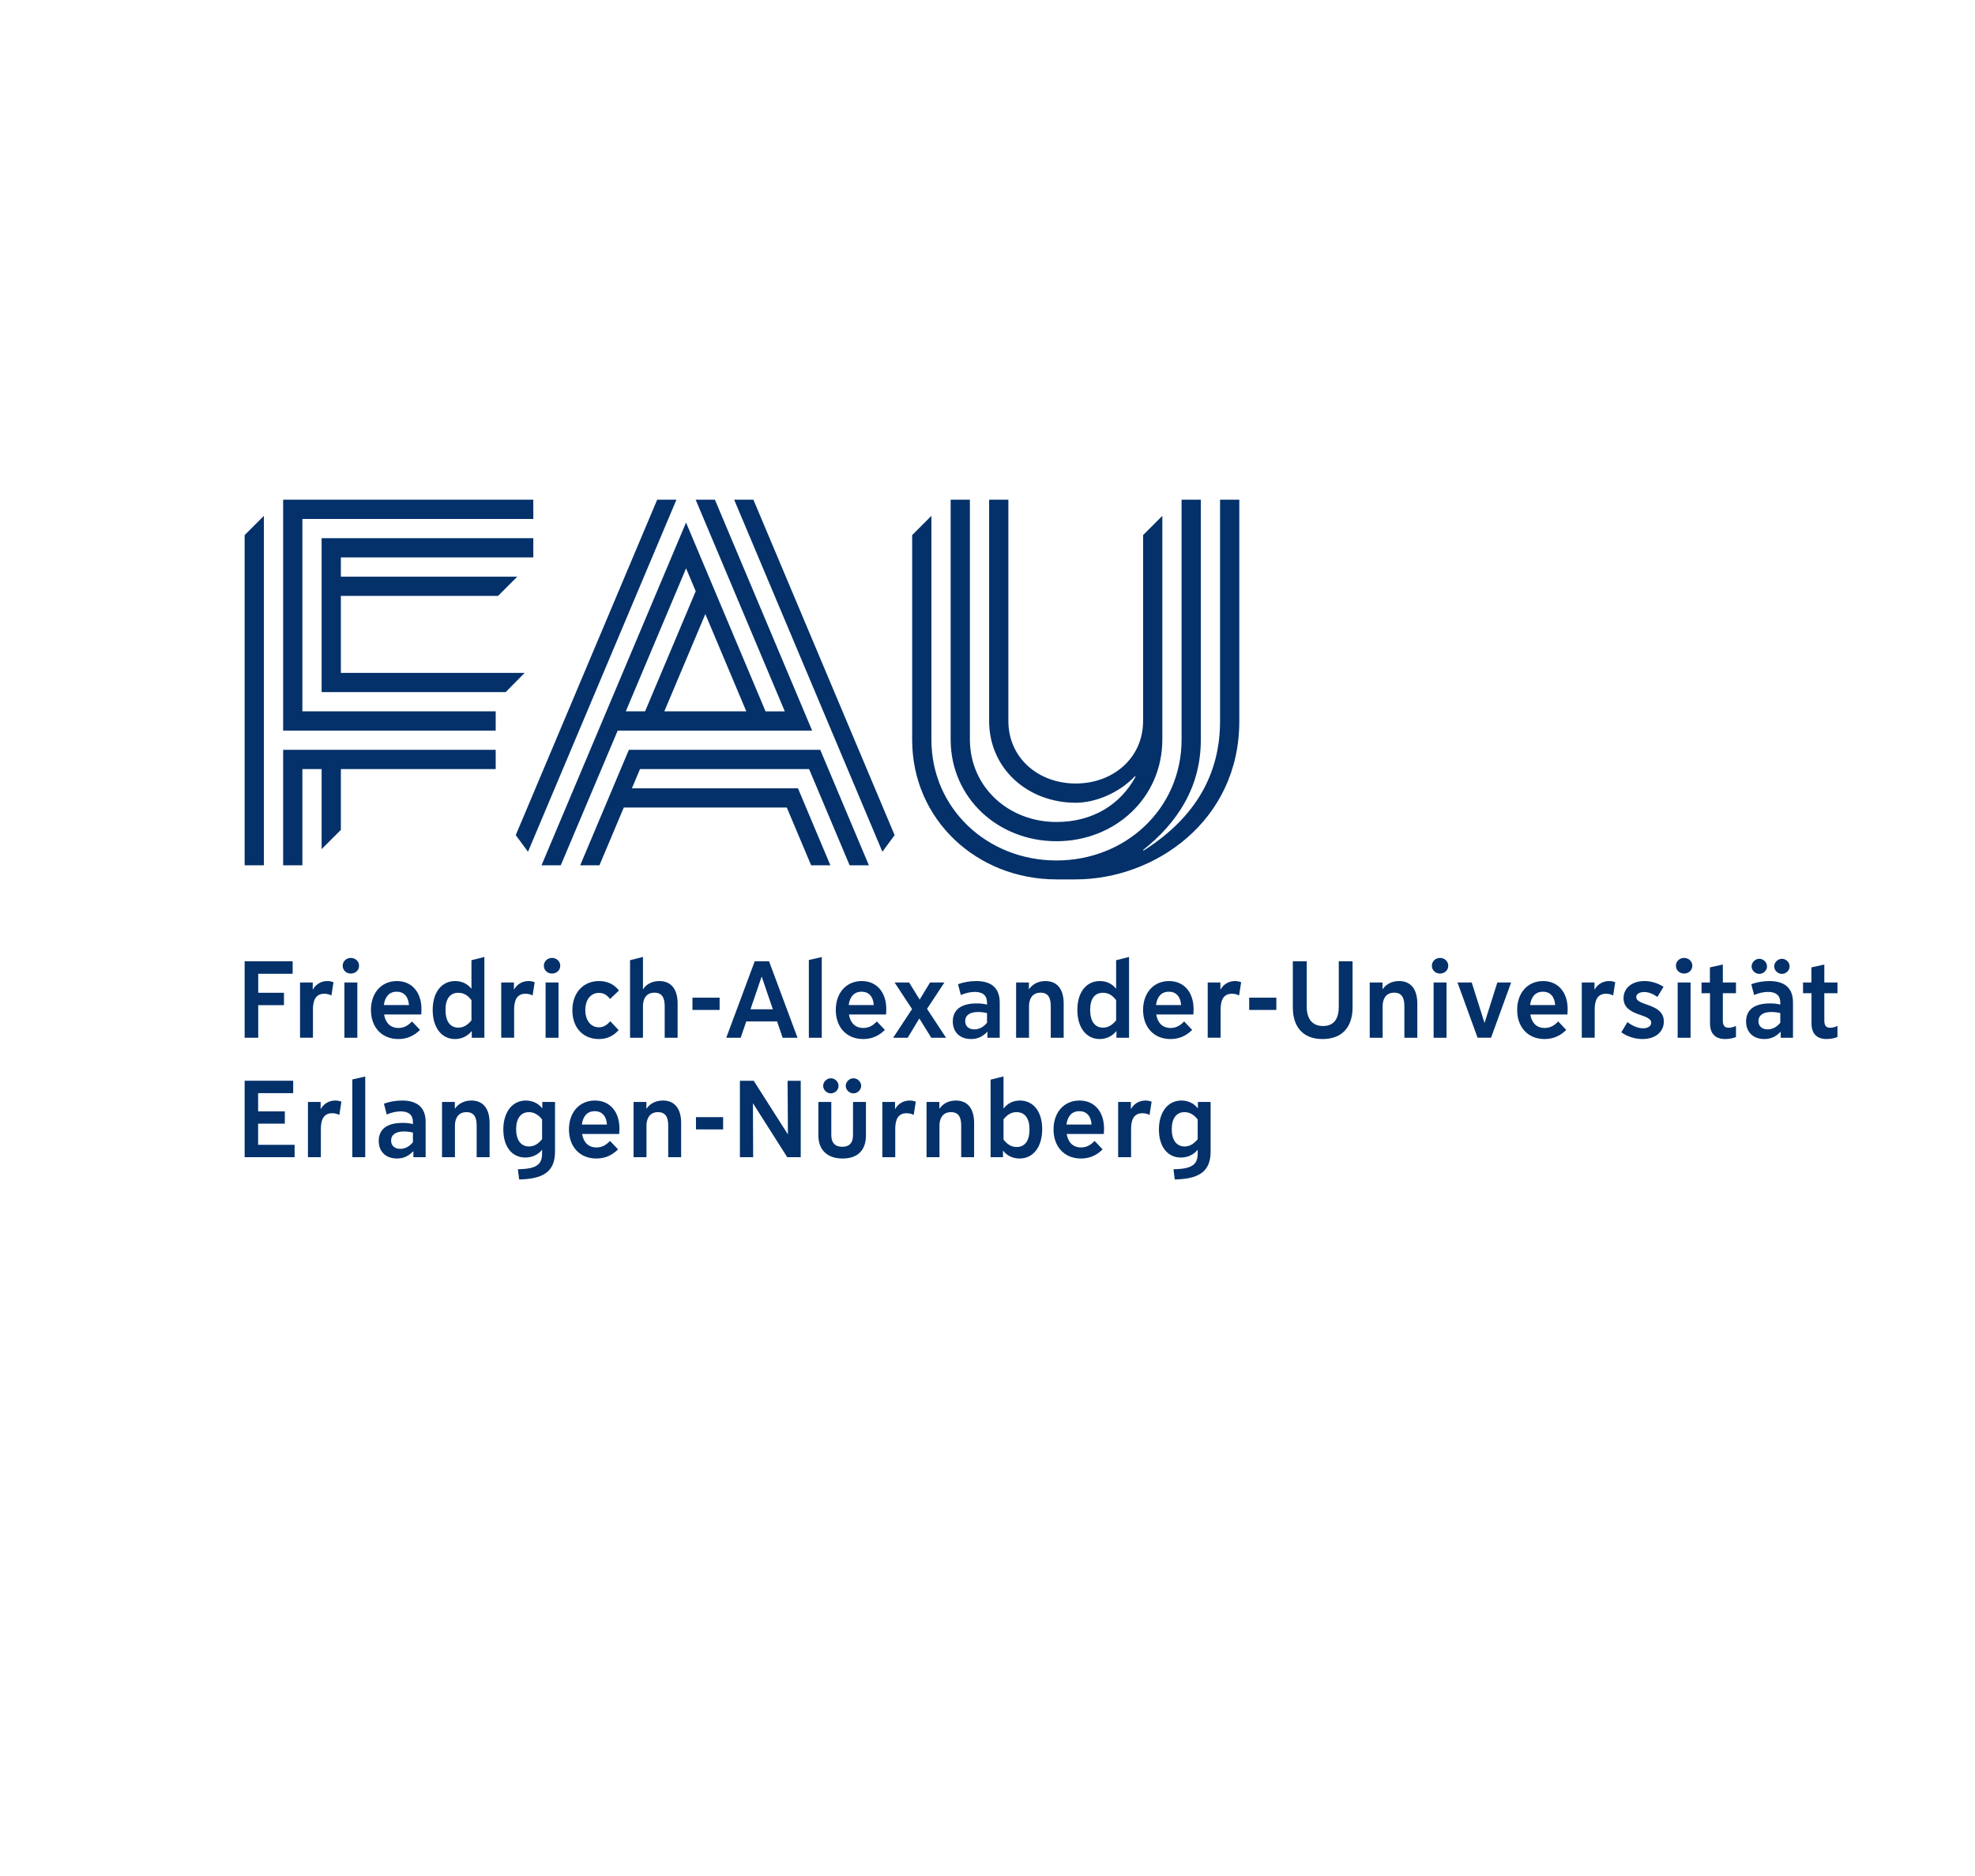 <?xml version="1.0" encoding="UTF-8" standalone="no"?>
<!-- Generator: Adobe Illustrator 26.1.0, SVG Export Plug-In . SVG Version: 6.00 Build 0)  -->

<svg
   version="1.1"
   id="Logos"
   x="0px"
   y="0px"
   viewBox="0 0 1000 950"
   xml:space="preserve"
   sodipodi:docname="FAU_Kernmarke_H_RGB_blue.svg"
   width="1000"
   height="950"
   inkscape:version="1.3.2 (091e20e, 2023-11-25)"
   xmlns:inkscape="http://www.inkscape.org/namespaces/inkscape"
   xmlns:sodipodi="http://sodipodi.sourceforge.net/DTD/sodipodi-0.dtd"
   xmlns="http://www.w3.org/2000/svg"
   xmlns:svg="http://www.w3.org/2000/svg"><defs
   id="defs49" /><sodipodi:namedview
   id="namedview49"
   pagecolor="#ffffff"
   bordercolor="#000000"
   borderopacity="0.25"
   inkscape:showpageshadow="2"
   inkscape:pageopacity="0.0"
   inkscape:pagecheckerboard="0"
   inkscape:deskcolor="#d1d1d1"
   inkscape:zoom="0.4257928"
   inkscape:cx="331.14698"
   inkscape:cy="428.61222"
   inkscape:window-width="1496"
   inkscape:window-height="666"
   inkscape:window-x="0"
   inkscape:window-y="38"
   inkscape:window-maximized="0"
   inkscape:current-layer="Logos" />
<path
   id="FAU_x5F_Logo_00000116957573279180387480000014782723776190545539_"
   style="fill:#04316a"
   d="m 123.872,270.968 9.744,-9.744 v 176.95 h -9.744 z m 29.231,-8.181 h 116.925 v -9.744 h -126.669 v 116.924 h 107.623 v -9.743 h -97.879 z m 112.55,77.95 h -93.062 v -38.975 h 79.588 l 9.743,-9.744 h -89.331 v -9.744 h 97.438 v -9.744 h -107.182 v 77.95 h 93.19 z m -122.294,97.437 h 9.744 v -48.719 h 9.744 v 40.538 l 9.743,-9.743 v -30.795 h 78.392 v -9.743 h -107.623 z m 474.393,-185.131 v 112.054 c 0,26.074 -11.634,48.475 -38.779,65.656 l -0.22,-0.287 c 17.837,-14.146 29.256,-32.316 29.256,-55.789 v -121.634 h -9.744 v 121.472 c 0,34.979 -28.355,61.223 -63.334,61.223 -34.979,0 -63.334,-26.245 -63.334,-61.223 v -113.291 l -9.744,9.744 v 103.71 c 0,40.36 32.718,70.642 73.078,70.642 0.934,0 9.743,0 9.743,0 39.743,0 82.822,-29.35 82.822,-80.08 0,-0.048 0,-112.196 0,-112.196 h -9.744 z m -82.822,172.951 c 29.58,0 53.562,-21.907 53.59,-51.479 h 0.001 v -113.291 l -9.744,9.744 v 94.128 c 0,18.834 -15.269,31.667 -34.104,31.667 -18.834,0 -34.103,-12.833 -34.103,-31.667 l -0.001,-112.053 h -9.743 v 112.053 c 0,24.216 19.631,41.411 43.847,41.411 9.902,0 21.922,-4.892 30.086,-13.503 l 0.219,0.287 c -7.654,14.195 -21.804,22.96 -40.048,22.96 -24.067,0 -43.603,-17.424 -43.841,-41.411 h -0.006 v -121.797 h -9.744 v 121.796 h 0.005 c 0.203,29.408 24.115,51.155 53.586,51.155 z m -216.519,-46.282 -24.64,58.462 9.746,-10e-4 -0.002,10e-4 h 0.002 l 12.318,-29.231 h 82.554 l 12.309,29.231 h 9.743 l -16.41,-38.975 h -84.089 l 4.106,-9.744 h 85.623 l 20.514,48.719 h 9.744 l -24.616,-58.462 z m 14.337,-126.669 -71.61,169.858 6.202,8.42 75.152,-178.278 z m 38.974,0 75.059,178.278 6.187,-8.42 -71.501,-169.858 z m -58.968,116.925 -28.818,68.206 h -9.744 l 73.172,-173.561 40.258,95.612 h 9.743 l -45.13,-107.182 h 9.744 l 49.232,116.924 h -98.457 z m 44.378,-59.014 -20.765,49.27 h 41.51 z m -40.277,49.27 h 9.769 l 25.638,-60.836 -4.879,-11.587 z" />
<g
   id="g49"
   transform="translate(75.154,204.325)">
	<g
   id="g48">
		<path
   style="fill:#04316a"
   d="M 73.025,288.792 H 55.593 v 9.624 h 13.033 v 6.269 H 55.593 v 16.498 h -6.874 v -38.715 h 24.307 v 6.324 z"
   id="path1" />
		<path
   style="fill:#04316a"
   d="m 93.701,293.082 -1.045,6.708 c -0.99,-0.549 -2.199,-0.88 -3.629,-0.88 -4.51,0 -5.72,3.629 -5.72,7.919 v 14.353 h -6.544 v -27.991 h 6.434 v 3.52 h 0.11 c 1.484,-2.64 4.124,-4.234 7.314,-4.234 0.936,0 2.09,0.165 3.08,0.605 z"
   id="path2" />
		<path
   style="fill:#04316a"
   d="m 106.653,284.723 c 0,2.31 -1.87,3.96 -4.18,3.96 -2.255,0 -4.124,-1.65 -4.124,-3.96 0,-2.255 1.869,-3.96 4.124,-3.96 2.31,0 4.18,1.705 4.18,3.96 z m -0.879,36.46 H 99.23 v -27.991 h 6.544 z"
   id="path3" />
		<path
   style="fill:#04316a"
   d="m 126.524,321.843 c -8.304,0 -13.857,-5.884 -13.857,-14.738 0,-8.688 5.334,-14.628 13.143,-14.628 7.534,0 12.429,5.609 12.429,14.243 0,0.935 -0.055,1.925 -0.11,2.694 H 119.32 c 0.715,4.345 3.299,6.819 7.259,6.819 2.584,0 4.674,-0.99 6.874,-3.3 l 4.069,4.29 c -3.189,3.135 -6.764,4.62 -10.998,4.62 z M 119.21,304.63 h 12.703 c -0.274,-4.289 -2.529,-6.764 -6.214,-6.764 -3.63,0 -5.939,2.419 -6.489,6.764 z"
   id="path4" />
		<path
   style="fill:#04316a"
   d="m 143.927,307.104 c 0,-9.018 4.564,-14.628 11.384,-14.628 3.52,0 6.27,1.485 8.139,3.794 h 0.11 v -14.353 l 6.544,-1.65 v 40.915 h -6.379 v -3.3 h -0.11 c -2.034,2.476 -4.949,3.96 -8.414,3.96 -6.654,0.001 -11.274,-5.664 -11.274,-14.738 z m 6.489,0 c 0,5.719 2.365,8.964 6.489,8.964 2.53,0 4.619,-1.21 6.654,-3.685 v -10.228 c -1.87,-2.53 -4.015,-3.739 -6.654,-3.739 -4.234,0 -6.489,3.079 -6.489,8.688 z"
   id="path5" />
		<path
   style="fill:#04316a"
   d="m 195.564,293.082 -1.045,6.708 c -0.989,-0.549 -2.199,-0.88 -3.63,-0.88 -4.509,0 -5.719,3.629 -5.719,7.919 v 14.353 h -6.544 v -27.991 h 6.434 v 3.52 h 0.11 c 1.484,-2.64 4.124,-4.234 7.314,-4.234 0.935,0 2.089,0.165 3.08,0.605 z"
   id="path6" />
		<path
   style="fill:#04316a"
   d="m 208.517,284.723 c 0,2.31 -1.87,3.96 -4.18,3.96 -2.255,0 -4.124,-1.65 -4.124,-3.96 0,-2.255 1.869,-3.96 4.124,-3.96 2.31,0 4.18,1.705 4.18,3.96 z m -0.88,36.46 h -6.544 v -27.991 h 6.544 z"
   id="path7" />
		<path
   style="fill:#04316a"
   d="m 238.082,317.333 c -2.805,3.08 -5.994,4.51 -10.009,4.51 -8.029,0 -13.418,-5.774 -13.418,-14.573 0,-8.799 5.444,-14.793 13.528,-14.793 4.179,0 7.644,1.649 10.064,4.784 l -4.51,4.289 c -1.649,-2.145 -3.409,-3.079 -5.609,-3.079 -4.124,0 -6.929,3.41 -6.929,8.689 0,5.224 2.805,8.744 6.874,8.744 2.199,0 3.959,-0.99 5.774,-3.08 z"
   id="path8" />
		<path
   style="fill:#04316a"
   d="m 267.945,321.183 h -6.544 V 305.18 c 0,-4.124 -1.265,-6.819 -5.17,-6.819 -4.509,0 -5.829,3.574 -5.829,6.764 v 16.058 h -6.544 v -39.265 l 6.544,-1.65 v 16.278 h 0.11 c 1.595,-2.475 4.51,-4.069 8.194,-4.069 6.488,0 9.238,4.84 9.238,11.328 v 17.378 z"
   id="path9" />
		<path
   style="fill:#04316a"
   d="m 289.204,307.104 h -13.748 v -6.214 h 13.748 z"
   id="path10" />
		<path
   style="fill:#04316a"
   d="m 306.98,282.468 h 7.259 l 14.408,38.715 h -7.534 l -2.805,-8.249 H 302.69 l -2.805,8.249 h -7.314 z m -2.145,24.306 h 11.328 l -5.609,-16.442 h -0.11 z"
   id="path11" />
		<path
   style="fill:#04316a"
   d="m 340.932,321.183 h -6.544 v -39.375 l 6.544,-1.484 z"
   id="path12" />
		<path
   style="fill:#04316a"
   d="m 361.885,321.843 c -8.304,0 -13.857,-5.884 -13.857,-14.738 0,-8.688 5.334,-14.628 13.143,-14.628 7.534,0 12.429,5.609 12.429,14.243 0,0.935 -0.055,1.925 -0.11,2.694 h -18.807 c 0.715,4.345 3.299,6.819 7.259,6.819 2.584,0 4.674,-0.99 6.874,-3.3 l 4.069,4.29 c -3.191,3.135 -6.766,4.62 -11,4.62 z m -7.314,-17.213 h 12.703 c -0.274,-4.289 -2.529,-6.764 -6.214,-6.764 -3.629,0 -5.939,2.419 -6.489,6.764 z"
   id="path13" />
		<path
   style="fill:#04316a"
   d="m 403.854,321.183 h -7.48 l -5.994,-9.679 h -0.109 l -5.83,9.679 h -7.368 l 9.568,-14.518 -8.854,-13.473 h 7.369 l 5.279,8.579 h 0.109 l 5.225,-8.579 h 7.259 l -8.799,13.363 z"
   id="path14" />
		<path
   style="fill:#04316a"
   d="m 419.32,303.805 c 1.815,0 3.465,0.11 5.279,0.605 v -0.99 c 0,-3.574 -2.09,-5.444 -6.159,-5.444 -2.255,0 -4.784,0.55 -7.094,1.595 l -1.43,-5.499 c 2.584,-0.989 5.994,-1.595 9.184,-1.595 7.864,0 11.934,3.685 11.934,10.833 v 17.873 h -6.215 v -2.97 h -0.109 c -2.42,2.475 -4.949,3.63 -8.194,3.63 -5.609,0 -9.238,-3.465 -9.238,-8.909 -0.001,-5.939 4.234,-9.129 12.042,-9.129 z m -1.099,13.143 c 2.364,0 4.564,-1.155 6.379,-3.355 v -4.895 c -1.54,-0.385 -3.135,-0.55 -4.564,-0.55 -4.124,0 -6.489,1.65 -6.489,4.619 -0.001,2.586 1.814,4.181 4.674,4.181 z"
   id="path15" />
		<path
   style="fill:#04316a"
   d="m 463.418,321.183 h -6.545 V 305.18 c 0,-4.069 -1.209,-6.819 -5.169,-6.819 -4.564,0 -5.829,3.739 -5.829,6.764 v 16.058 h -6.544 v -27.991 h 6.489 v 3.354 h 0.109 c 1.65,-2.475 4.62,-4.069 8.249,-4.069 6.379,0 9.239,4.674 9.239,11.328 v 17.378 z"
   id="path16" />
		<path
   style="fill:#04316a"
   d="m 470.34,307.104 c 0,-9.018 4.564,-14.628 11.384,-14.628 3.52,0 6.27,1.485 8.139,3.794 h 0.11 v -14.353 l 6.544,-1.65 v 40.915 h -6.379 v -3.3 h -0.11 c -2.034,2.476 -4.949,3.96 -8.414,3.96 -6.654,0.001 -11.274,-5.664 -11.274,-14.738 z m 6.489,0 c 0,5.719 2.365,8.964 6.489,8.964 2.529,0 4.619,-1.21 6.654,-3.685 v -10.228 c -1.87,-2.53 -4.015,-3.739 -6.654,-3.739 -4.234,0 -6.489,3.079 -6.489,8.688 z"
   id="path17" />
		<path
   style="fill:#04316a"
   d="m 517.478,321.843 c -8.304,0 -13.857,-5.884 -13.857,-14.738 0,-8.688 5.334,-14.628 13.142,-14.628 7.534,0 12.429,5.609 12.429,14.243 0,0.935 -0.055,1.925 -0.11,2.694 h -18.808 c 0.716,4.345 3.3,6.819 7.26,6.819 2.584,0 4.674,-0.99 6.874,-3.3 l 4.069,4.29 c -3.19,3.135 -6.764,4.62 -10.999,4.62 z m -7.314,-17.213 h 12.703 c -0.275,-4.289 -2.529,-6.764 -6.214,-6.764 -3.63,0 -5.939,2.419 -6.489,6.764 z"
   id="path18" />
		<path
   style="fill:#04316a"
   d="m 553.276,293.082 -1.045,6.708 c -0.989,-0.549 -2.199,-0.88 -3.63,-0.88 -4.509,0 -5.719,3.629 -5.719,7.919 v 14.353 h -6.544 v -27.991 h 6.434 v 3.52 h 0.11 c 1.484,-2.64 4.124,-4.234 7.315,-4.234 0.935,0 2.089,0.165 3.079,0.605 z"
   id="path19" />
		<path
   style="fill:#04316a"
   d="m 571.096,307.104 h -13.748 v -6.214 h 13.748 z"
   id="path20" />
		<path
   style="fill:#04316a"
   d="m 609.691,305.84 c 0,9.349 -4.784,16.003 -15.178,16.003 -10.339,0 -15.068,-6.6 -15.068,-16.003 v -23.372 h 7.039 v 22.987 c 0,5.83 2.53,9.789 8.249,9.789 5.72,0 7.975,-3.904 7.975,-9.789 v -22.987 h 6.983 z"
   id="path21" />
		<path
   style="fill:#04316a"
   d="m 642.468,321.183 h -6.544 V 305.18 c 0,-4.069 -1.21,-6.819 -5.17,-6.819 -4.564,0 -5.829,3.739 -5.829,6.764 v 16.058 h -6.544 v -27.991 h 6.489 v 3.354 h 0.109 c 1.65,-2.475 4.62,-4.069 8.249,-4.069 6.379,0 9.239,4.674 9.239,11.328 v 17.378 z"
   id="path22" />
		<path
   style="fill:#04316a"
   d="m 658.145,284.723 c 0,2.31 -1.87,3.96 -4.18,3.96 -2.255,0 -4.124,-1.65 -4.124,-3.96 0,-2.255 1.869,-3.96 4.124,-3.96 2.309,0 4.18,1.705 4.18,3.96 z m -0.88,36.46 h -6.544 v -27.991 h 6.544 z"
   id="path23" />
		<path
   style="fill:#04316a"
   d="m 689.982,293.191 -10.174,27.991 h -6.819 l -10.173,-27.991 h 7.204 l 6.434,20.347 h 0.11 l 6.434,-20.347 z"
   id="path24" />
		<path
   style="fill:#04316a"
   d="m 706.885,321.843 c -8.304,0 -13.857,-5.884 -13.857,-14.738 0,-8.688 5.334,-14.628 13.143,-14.628 7.534,0 12.429,5.609 12.429,14.243 0,0.935 -0.055,1.925 -0.11,2.694 h -18.807 c 0.715,4.345 3.299,6.819 7.259,6.819 2.584,0 4.674,-0.99 6.874,-3.3 l 4.069,4.29 c -3.191,3.135 -6.766,4.62 -11,4.62 z m -7.314,-17.213 h 12.703 c -0.274,-4.289 -2.529,-6.764 -6.214,-6.764 -3.629,0 -5.939,2.419 -6.489,6.764 z"
   id="path25" />
		<path
   style="fill:#04316a"
   d="m 742.684,293.082 -1.045,6.708 c -0.99,-0.549 -2.199,-0.88 -3.629,-0.88 -4.51,0 -5.72,3.629 -5.72,7.919 v 14.353 h -6.544 v -27.991 h 6.434 v 3.52 h 0.11 c 1.484,-2.64 4.124,-4.234 7.314,-4.234 0.935,0 2.089,0.165 3.08,0.605 z"
   id="path26" />
		<path
   style="fill:#04316a"
   d="m 748.872,313.264 c 2.75,2.09 5.444,3.135 7.919,3.135 2.42,0 4.124,-1.1 4.124,-2.805 0,-4.785 -14.022,-3.08 -14.022,-12.429 0,-5.169 4.289,-8.689 10.559,-8.689 3.354,0 6.709,0.99 9.679,2.915 l -3.08,5.114 c -2.419,-1.65 -4.564,-2.474 -6.709,-2.474 -2.42,0 -4.015,1.044 -4.015,2.584 0,4.564 13.969,2.97 13.969,12.374 0,5.279 -4.345,8.854 -10.779,8.854 -3.739,0 -7.533,-1.155 -10.778,-3.409 z"
   id="path27" />
		<path
   style="fill:#04316a"
   d="m 781.717,284.723 c 0,2.31 -1.87,3.96 -4.18,3.96 -2.255,0 -4.124,-1.65 -4.124,-3.96 0,-2.255 1.869,-3.96 4.124,-3.96 2.31,0 4.18,1.705 4.18,3.96 z m -0.88,36.46 h -6.544 v -27.991 h 6.544 z"
   id="path28" />
		<path
   style="fill:#04316a"
   d="m 803.821,315.188 v 5.609 c -1.43,0.66 -3.575,1.045 -5.5,1.045 -4.949,0 -7.644,-2.75 -7.644,-7.864 v -15.343 h -4.289 v -5.444 h 4.234 v -7.644 l 6.544,-1.43 v 9.074 h 6.654 v 5.444 h -6.654 v 13.803 c 0,2.585 0.88,3.684 3.024,3.684 1.211,10e-4 2.531,-0.384 3.631,-0.934 z"
   id="path29" />
		<path
   style="fill:#04316a"
   d="m 820.975,303.805 c 1.815,0 3.465,0.11 5.279,0.605 v -0.99 c 0,-3.574 -2.09,-5.444 -6.159,-5.444 -2.255,0 -4.784,0.55 -7.094,1.595 l -1.43,-5.499 c 2.584,-0.989 5.994,-1.595 9.184,-1.595 7.864,0 11.934,3.685 11.934,10.833 v 17.873 h -6.215 v -2.97 h -0.109 c -2.42,2.475 -4.949,3.63 -8.194,3.63 -5.609,0 -9.238,-3.465 -9.238,-8.909 -10e-4,-5.939 4.233,-9.129 12.042,-9.129 z m -5.334,-14.958 c -2.09,0 -3.904,-1.76 -3.904,-3.794 0,-2.035 1.814,-3.849 3.904,-3.849 2.09,0 3.904,1.814 3.904,3.849 0,2.034 -1.814,3.794 -3.904,3.794 z m 4.234,28.101 c 2.364,0 4.565,-1.155 6.379,-3.355 v -4.895 c -1.54,-0.385 -3.135,-0.55 -4.564,-0.55 -4.124,0 -6.489,1.65 -6.489,4.619 -10e-4,2.586 1.815,4.181 4.674,4.181 z m 7.204,-28.101 c -2.09,0 -3.904,-1.76 -3.904,-3.794 0,-2.035 1.815,-3.849 3.904,-3.849 2.09,0 3.904,1.814 3.904,3.849 0,2.034 -1.814,3.794 -3.904,3.794 z"
   id="path30" />
		<path
   style="fill:#04316a"
   d="m 855.207,315.188 v 5.609 c -1.43,0.66 -3.575,1.045 -5.5,1.045 -4.949,0 -7.644,-2.75 -7.644,-7.864 v -15.343 h -4.289 v -5.444 h 4.234 v -7.644 l 6.544,-1.43 v 9.074 h 6.654 v 5.444 h -6.654 v 13.803 c 0,2.585 0.88,3.684 3.024,3.684 1.211,10e-4 2.531,-0.384 3.631,-0.934 z"
   id="path31" />
		<path
   style="fill:#04316a"
   d="M 74.016,381.683 H 48.719 v -38.715 h 24.582 v 6.269 H 55.538 v 9.239 h 13.528 v 6.214 H 55.538 v 10.724 h 18.478 z"
   id="path32" />
		<path
   style="fill:#04316a"
   d="m 97.705,353.582 -1.045,6.709 c -0.99,-0.55 -2.199,-0.88 -3.629,-0.88 -4.51,0 -5.72,3.629 -5.72,7.919 v 14.353 h -6.544 v -27.991 h 6.434 v 3.52 h 0.11 c 1.484,-2.64 4.124,-4.234 7.314,-4.234 0.936,-0.001 2.09,0.164 3.08,0.604 z"
   id="path33" />
		<path
   style="fill:#04316a"
   d="m 109.778,381.683 h -6.544 v -39.375 l 6.544,-1.484 z"
   id="path34" />
		<path
   style="fill:#04316a"
   d="m 128.643,364.305 c 1.814,0 3.465,0.11 5.279,0.605 v -0.99 c 0,-3.574 -2.09,-5.444 -6.159,-5.444 -2.255,0 -4.784,0.55 -7.094,1.595 l -1.43,-5.499 c 2.584,-0.99 5.994,-1.595 9.184,-1.595 7.864,0 11.934,3.685 11.934,10.833 v 17.873 h -6.215 v -2.97 h -0.109 c -2.42,2.475 -4.949,3.63 -8.194,3.63 -5.609,0 -9.238,-3.465 -9.238,-8.909 -0.001,-5.939 4.233,-9.129 12.042,-9.129 z m -1.1,13.143 c 2.364,0 4.565,-1.155 6.379,-3.355 v -4.895 c -1.54,-0.385 -3.135,-0.55 -4.564,-0.55 -4.124,0 -6.489,1.65 -6.489,4.619 -0.001,2.586 1.815,4.181 4.674,4.181 z"
   id="path35" />
		<path
   style="fill:#04316a"
   d="m 172.74,381.683 h -6.545 V 365.68 c 0,-4.069 -1.209,-6.819 -5.169,-6.819 -4.564,0 -5.829,3.739 -5.829,6.764 v 16.058 h -6.544 v -27.991 h 6.489 v 3.354 h 0.109 c 1.65,-2.475 4.62,-4.069 8.249,-4.069 6.379,0 9.239,4.674 9.239,11.328 v 17.378 z"
   id="path36" />
		<path
   style="fill:#04316a"
   d="m 187.06,387.787 1.43,-0.055 c 8.358,-0.33 10.833,-2.695 10.833,-7.974 v -1.815 h -0.055 c -1.979,2.529 -5.114,3.904 -8.469,3.904 -6.765,0 -11.108,-5.554 -11.108,-14.188 0,-8.854 4.564,-14.683 11.383,-14.683 3.355,0 6.38,1.43 8.249,3.904 h 0.11 v -3.189 h 6.434 v 25.132 c 0,9.074 -4.619,13.583 -16.772,14.078 l -1.375,0.055 z m -0.88,-20.292 c 0,5.499 2.419,8.744 6.544,8.744 2.475,0 4.564,-1.21 6.599,-3.684 v -10.009 c -1.925,-2.419 -4.124,-3.684 -6.654,-3.684 -4.07,-0.001 -6.489,3.133 -6.489,8.633 z"
   id="path37" />
		<path
   style="fill:#04316a"
   d="m 226.778,382.343 c -8.304,0 -13.857,-5.884 -13.857,-14.738 0,-8.689 5.334,-14.628 13.143,-14.628 7.534,0 12.429,5.609 12.429,14.243 0,0.935 -0.055,1.925 -0.11,2.694 h -18.808 c 0.716,4.345 3.3,6.819 7.26,6.819 2.584,0 4.674,-0.99 6.874,-3.3 l 4.069,4.29 c -3.19,3.135 -6.764,4.62 -11,4.62 z m -7.313,-17.213 h 12.703 c -0.275,-4.289 -2.529,-6.764 -6.214,-6.764 -3.63,0 -5.939,2.419 -6.489,6.764 z"
   id="path38" />
		<path
   style="fill:#04316a"
   d="m 269.727,381.683 h -6.545 V 365.68 c 0,-4.069 -1.209,-6.819 -5.169,-6.819 -4.564,0 -5.829,3.739 -5.829,6.764 v 16.058 h -6.544 v -27.991 h 6.489 v 3.354 h 0.109 c 1.65,-2.475 4.62,-4.069 8.249,-4.069 6.379,0 9.239,4.674 9.239,11.328 v 17.378 z"
   id="path39" />
		<path
   style="fill:#04316a"
   d="m 290.984,367.604 h -13.748 v -6.214 h 13.748 z"
   id="path40" />
		<path
   style="fill:#04316a"
   d="m 299.483,342.968 h 6.984 l 17.213,27.001 h 0.109 l -0.164,-27.001 h 6.653 v 38.715 h -6.818 l -17.269,-27.166 h -0.109 l 0.109,27.166 h -6.709 v -38.715 z"
   id="path41" />
		<path
   style="fill:#04316a"
   d="m 345.754,370.519 c 0,3.85 1.925,5.884 5.554,5.884 3.575,0 5.444,-1.979 5.444,-5.939 v -16.772 h 6.544 v 16.993 c 0,7.369 -4.124,11.659 -11.823,11.659 -7.644,0 -12.263,-4.29 -12.263,-11.604 v -17.048 h 6.544 z m -0.221,-21.172 c -2.089,0 -3.904,-1.76 -3.904,-3.794 0,-2.035 1.815,-3.849 3.904,-3.849 2.09,0 3.905,1.814 3.905,3.849 0.001,2.034 -1.815,3.794 -3.905,3.794 z m 11.44,0 c -2.09,0 -3.905,-1.76 -3.905,-3.794 0,-2.035 1.815,-3.849 3.905,-3.849 2.089,0 3.904,1.814 3.904,3.849 0,2.034 -1.815,3.794 -3.904,3.794 z"
   id="path42" />
		<path
   style="fill:#04316a"
   d="m 388.531,353.582 -1.045,6.709 c -0.99,-0.55 -2.199,-0.88 -3.629,-0.88 -4.51,0 -5.72,3.629 -5.72,7.919 v 14.353 h -6.544 v -27.991 h 6.434 v 3.52 h 0.11 c 1.484,-2.64 4.124,-4.234 7.314,-4.234 0.936,-0.001 2.09,0.164 3.08,0.604 z"
   id="path43" />
		<path
   style="fill:#04316a"
   d="m 418.07,381.683 h -6.545 V 365.68 c 0,-4.069 -1.209,-6.819 -5.169,-6.819 -4.565,0 -5.829,3.739 -5.829,6.764 v 16.058 h -6.544 v -27.991 h 6.489 v 3.354 h 0.109 c 1.65,-2.475 4.62,-4.069 8.249,-4.069 6.379,0 9.239,4.674 9.239,11.328 v 17.378 z"
   id="path44" />
		<path
   style="fill:#04316a"
   d="m 452.538,367.495 c 0,9.018 -4.564,14.848 -11.439,14.848 -3.519,0 -6.434,-1.484 -8.305,-3.905 h -0.109 v 3.245 h -6.27 v -39.265 l 6.544,-1.65 v 16.168 h 0.11 c 1.87,-2.475 4.73,-3.96 8.193,-3.96 6.712,10e-4 11.276,5.445 11.276,14.519 z m -6.434,0.165 c 0,-5.774 -2.364,-8.799 -6.544,-8.799 -2.53,0 -4.564,1.1 -6.6,3.629 v 10.228 c 1.87,2.475 3.96,3.794 6.654,3.794 4.235,10e-4 6.49,-3.244 6.49,-8.852 z"
   id="path45" />
		<path
   style="fill:#04316a"
   d="m 472.141,382.343 c -8.304,0 -13.857,-5.884 -13.857,-14.738 0,-8.689 5.334,-14.628 13.143,-14.628 7.534,0 12.429,5.609 12.429,14.243 0,0.935 -0.055,1.925 -0.11,2.694 h -18.807 c 0.715,4.345 3.299,6.819 7.259,6.819 2.584,0 4.674,-0.99 6.874,-3.3 l 4.069,4.29 c -3.191,3.135 -6.766,4.62 -11,4.62 z m -7.314,-17.213 h 12.703 c -0.274,-4.289 -2.529,-6.764 -6.214,-6.764 -3.629,0 -5.939,2.419 -6.489,6.764 z"
   id="path46" />
		<path
   style="fill:#04316a"
   d="m 507.94,353.582 -1.045,6.709 c -0.99,-0.55 -2.199,-0.88 -3.629,-0.88 -4.51,0 -5.72,3.629 -5.72,7.919 v 14.353 h -6.544 v -27.991 h 6.434 v 3.52 h 0.11 c 1.484,-2.64 4.124,-4.234 7.314,-4.234 0.935,-0.001 2.089,0.164 3.08,0.604 z"
   id="path47" />
		<path
   style="fill:#04316a"
   d="m 519.006,387.787 1.43,-0.055 c 8.358,-0.33 10.833,-2.695 10.833,-7.974 v -1.815 h -0.055 c -1.979,2.529 -5.114,3.904 -8.469,3.904 -6.765,0 -11.108,-5.554 -11.108,-14.188 0,-8.854 4.564,-14.683 11.383,-14.683 3.354,0 6.38,1.43 8.249,3.904 h 0.11 v -3.189 h 6.434 v 25.132 c 0,9.074 -4.619,13.583 -16.772,14.078 l -1.375,0.055 z m -0.88,-20.292 c 0,5.499 2.419,8.744 6.544,8.744 2.475,0 4.564,-1.21 6.599,-3.684 v -10.009 c -1.925,-2.419 -4.124,-3.684 -6.654,-3.684 -4.07,-0.001 -6.489,3.133 -6.489,8.633 z"
   id="path48" />
	</g>
</g>
</svg>
